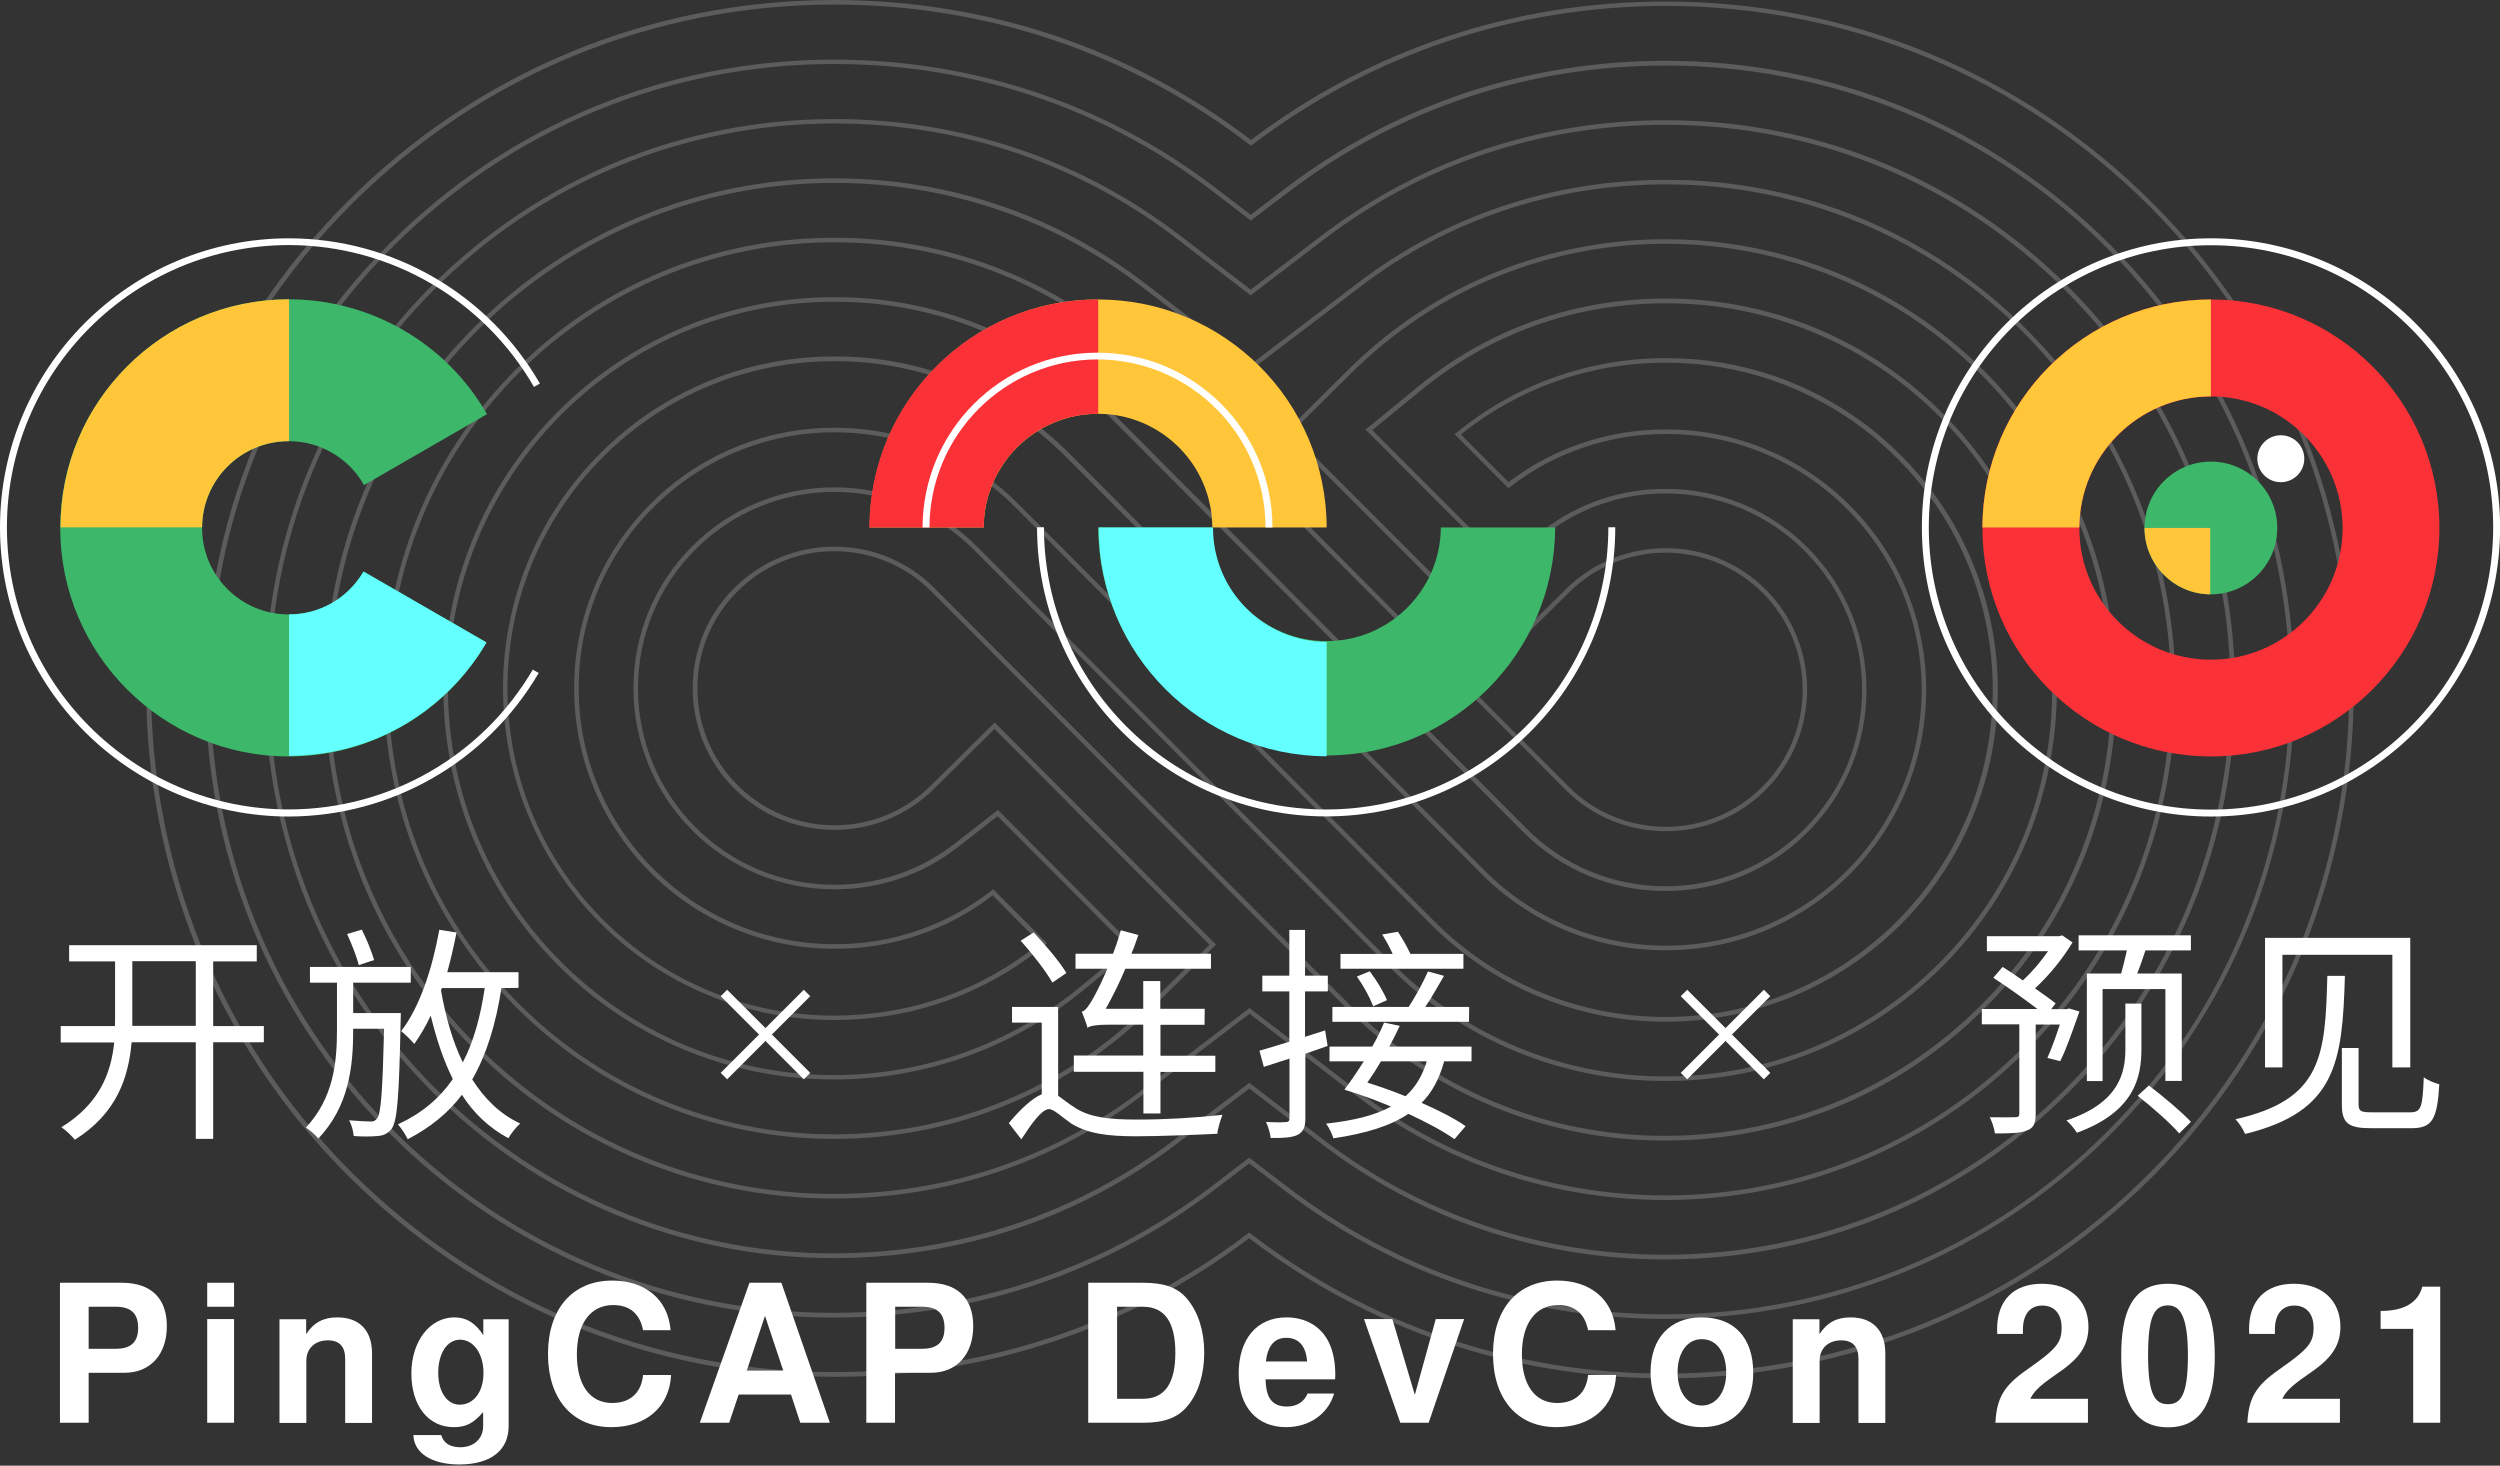 <?xml version="1.0" encoding="utf-8"?>
<!-- Generator: Adobe Illustrator 25.1.0, SVG Export Plug-In . SVG Version: 6.00 Build 0)  -->
<svg version="1.1" xmlns="http://www.w3.org/2000/svg" xmlns:xlink="http://www.w3.org/1999/xlink" x="0px" y="0px"
	 viewBox="0 0 1480.4 867.9" style="enable-background:new 0 0 1480.4 867.9;" xml:space="preserve">
<rect x="0" y="0" width="1480.4" height="867.9" fill="#333333" stroke="none"/>
<style type="text/css">
	.st0{display:none;}
	.st1{display:inline;fill:#051853;}
	.st2{enable-background:new    ;}
	.st3{fill:#FFFFFF;}
	.st4{opacity:0.2;}
	.st5{fill:#3DB76A;}
	.st6{fill:#FA3237;}
	.st7{fill:#FFC63A;}
	.st8{fill:#64FFFF;}
	.st9{clip-path:url(#SVGID_2_);}
</style>
<g id="图层_2" class="st0">
	<rect class="st1" width="1480.4" height="867.9"/>
</g>
<g id="图层_1">
	<g>
		<g class="st2">
			<path class="st3" d="M52.5,842.5H35.5v-82.9h36.6c17.3,0,26.7,9.1,26.7,25.7c0,16.8-9.8,27.6-25,27.6H52.5V842.5z M68.5,798.7
				c9.1,0,13.3-4,13.3-12.4c0-8.5-4.2-12.5-13.3-12.5H52.5v24.9H68.5z"/>
			<path class="st3" d="M138.6,773.8h-15.9v-14.2h15.9V773.8z M138.6,842.5h-15.9v-61.4h15.9V842.5z"/>
			<path class="st3" d="M181.3,781.1v8.9c4.5-6.8,10.1-9.9,18.4-9.9c13.1,0,20.6,7.7,20.6,21.3v41.2h-15.9v-37.9
				c0-7.3-3.4-11-10.2-11c-7.7,0-12.8,4.8-12.8,12.1v36.8h-15.9v-61.4H181.3z"/>
			<path class="st3" d="M301.2,781.1v63.4c0,14.4-10.7,22.7-29.2,22.7c-16.3,0-26.9-6.7-27.2-17.4h16.5c1.3,4.7,5.2,7.2,11.3,7.2
				c8,0,13.5-5.1,13.5-12.5v-8.3c-5.9,6.7-10.2,8.9-17.4,8.9c-15.1,0-25.1-12.7-25.1-31.8c0-19,10.9-33.2,25.5-33.2
				c7,0,12.3,3.2,17.1,10.5v-9.4H301.2z M259.5,813c0,11.1,5.2,18.8,12.7,18.8c8.3,0,14.1-7.6,14.1-18.8c0-11.4-5.9-19.7-13.9-19.7
				C264.7,793.4,259.5,801.4,259.5,813z"/>
			<path class="st3" d="M363.1,772.8c-13.4,0-21.5,10.9-21.5,29.2c0,18.1,7.7,28.8,20.9,28.8c10.6,0,17.3-6,18.3-16.6h16.6
				c-1,19-14.8,30.9-35.4,30.9c-23.1,0-37.5-16.7-37.5-43.3c0-26.8,14.6-43.5,38-43.5c19.3,0,33.1,10.8,34.6,29.4h-16.3
				C379.9,783.5,377.3,772.8,363.1,772.8z"/>
			<path class="st3" d="M437.4,825.8l-5.6,16.7h-17.4l29.4-82.9h18.9l28.7,82.9h-17.5l-5.5-16.7H437.4z M453,779.2l-10.8,32.4h21.6
				L453,779.2z"/>
			<path class="st3" d="M530.1,842.5H513v-82.9h36.6c17.3,0,26.7,9.1,26.7,25.7c0,16.8-9.8,27.6-25,27.6h-21.3V842.5z M546,798.7
				c9.1,0,13.3-4,13.3-12.4c0-8.5-4.2-12.5-13.3-12.5h-15.9v24.9H546z"/>
			<path class="st3" d="M644.4,759.6h32.4c12.7,0,20.6,2.8,26.2,9.6c6.6,7.8,10.1,19.1,10.1,31.8c0,12.8-3.5,24.1-10.1,31.8
				c-5.6,6.7-13.5,9.7-26.2,9.7h-32.4V759.6z M676.8,828.3c12.8,0,19.2-9,19.2-27.2c0-18.3-6.4-27.3-19.2-27.3h-15.3v54.5H676.8z"/>
			<path class="st3" d="M790.7,814.1c0,0.8,0,1.4-0.1,2.7h-41.2c0.3,8.3,2,16.1,12.7,16.1c5.8,0,10.2-2.8,12.2-7.7H790
				c-3.5,12.1-14.7,19.9-28.4,19.9c-17.4,0-28.1-12.1-28.1-31.7c0-20.6,10.8-33.3,28.4-33.3C774.2,780.1,790.7,786.9,790.7,814.1z
				 M761.7,792.2c-7,0-11,4.7-12.1,14h24.4C773.4,797.2,769.1,792.2,761.7,792.2z"/>
			<path class="st3" d="M829.2,842.5l-21.5-61.4h16.8l13.3,44.9l12.4-44.9h16.8L846,842.5H829.2z"/>
			<path class="st3" d="M922.7,772.8c-13.4,0-21.5,10.9-21.5,29.2c0,18.1,7.7,28.8,20.9,28.8c10.6,0,17.3-6,18.3-16.6H957
				c-1,19-14.8,30.9-35.4,30.9c-23.1,0-37.5-16.7-37.5-43.3c0-26.8,14.6-43.5,38-43.5c19.3,0,33.1,10.8,34.6,29.4h-16.3
				C939.5,783.5,936.9,772.8,922.7,772.8z"/>
			<path class="st3" d="M1038.2,813c0,19.7-11.7,32.1-30.4,32.1c-18.9,0-30.4-12.3-30.4-32.5c0-20.1,11.5-32.5,30.2-32.5
				C1027,780.1,1038.2,792.2,1038.2,813z M993.4,812.6c0,11.7,5.8,19.7,14.4,19.7c8.5,0,14.4-8,14.4-19.4c0-12.1-5.7-19.9-14.4-19.9
				C999.2,792.9,993.4,800.9,993.4,812.6z"/>
			<path class="st3" d="M1077.4,781.1v8.9c4.5-6.8,10.1-9.9,18.4-9.9c13.1,0,20.6,7.7,20.6,21.3v41.2h-15.9v-37.9
				c0-7.3-3.4-11-10.2-11c-7.7,0-12.8,4.8-12.8,12.1v36.8h-15.9v-61.4H1077.4z"/>
			<path class="st3" d="M1202.3,828.3h34.1v14.2h-54.8c0.8-14.9,5.1-21.9,18.6-31.4c17.9-12.5,20.6-16.1,20.6-25
				c0-8.1-4.3-13-11.4-13c-7.3,0-11.5,5.2-11.5,14.2v2.6h-15.2c-0.1-1.3-0.1-2.2-0.1-2.8c0-17.1,9.8-26.9,26.5-26.9
				c16.9,0,27.6,10,27.6,25.6C1236.7,809.9,1209.1,813.8,1202.3,828.3z"/>
			<path class="st3" d="M1256.1,802.7c0-25.5,6.3-42.5,27.7-42.5c21.7,0,27.7,17.4,27.7,43c0,22.6-5.3,42-27.7,42
				C1261.6,845.1,1256.1,826.1,1256.1,802.7z M1283.8,773c-8.2,0-11.8,6.7-11.8,29.6c0,24,4.4,28.9,11.8,28.9
				c7.2,0,11.8-4.7,11.8-28.7C1295.6,779.7,1291.1,773,1283.8,773z"/>
			<path class="st3" d="M1351.5,828.3h34.1v14.2h-54.8c0.8-14.9,5.1-21.9,18.6-31.4c17.9-12.5,20.6-16.1,20.6-25
				c0-8.1-4.3-13-11.4-13c-7.3,0-11.5,5.2-11.5,14.2v2.6h-15.2c-0.1-1.3-0.1-2.2-0.1-2.8c0-17.1,9.8-26.9,26.5-26.9
				c16.9,0,27.6,10,27.6,25.6C1385.9,809.9,1358.3,813.8,1351.5,828.3z"/>
			<path class="st3" d="M1409.7,786.9v-10.6c13.9,0,22.2-4.9,24.7-14.4h10.6v80.6H1429v-55.6H1409.7z"/>
		</g>
		<g id="组_36" transform="translate(786.607 147.601)" class="st4">
			<path id="路径_36" class="st3" d="M199.2,668.6H199c-90-0.2-175-28.9-245.9-83c-71,53.7-156,82.1-246,82.1h-0.3
				c-108.9-0.2-211.2-42.8-288.1-119.9c-158.7-159.2-158.2-417.9,1-576.6c76.9-76.6,179.1-118.8,287.8-118.8h0.8
				c90,0.2,175,28.8,245.9,82.9c70.9-53.7,155.7-82,245.5-82c109.3,0,211.8,42.5,288.8,119.8c158.7,159.3,158.2,417.9-1,576.6
				C410.5,626.3,308.2,668.6,199.2,668.6z M-47,582.2l0.8,0.6C24.5,637,109.3,665.7,199,665.8h0.3c108.2,0,209.9-41.9,286.3-118.1
				c158.2-157.6,158.6-414.6,1-572.8c-76.5-76.7-178.4-119-286.9-119C110.2-144,25.6-115.6-45-61.9l-0.8,0.6l-0.8-0.6
				c-70.6-54.1-155.3-82.8-245.1-83h-0.7c-108,0-209.5,41.9-285.8,118c-158.2,157.6-158.6,414.6-1,572.7
				c76.4,76.6,178,118.9,286.2,119.1h0.3c89.7,0,174.5-28.4,245.2-82.2L-47,582.2z"/>
			<path id="路径_37" class="st3" d="M199.4,633.4H199c-82.5-0.2-160.5-26.6-225.4-76.4l-20.5-15.7l-20.6,15.7
				c-64.9,49.4-142.8,75.5-225.3,75.6h-0.4c-98.8,0.1-193.6-39.4-263.2-109.6c-145-145.5-144.6-381.8,0.9-526.8
				c70.2-70,163.6-108.5,262.9-108.5h0.6c82.6,0.2,160.6,26.5,225.5,76.2l20.5,15.7l20.6-15.7c64.9-49.4,142.7-75.5,225-75.5
				c99.8,0,193.5,38.9,263.9,109.5c145,145.5,144.6,381.8-0.9,526.8C392.4,594.7,298.9,633.3,199.4,633.4z M-46.9,537.9l22.2,17
				c64.5,49.4,141.8,75.6,223.8,75.8h0.4c98.8,0,191.6-38.3,261.3-107.8c144.4-143.9,144.8-378.5,0.9-523
				c-69.8-70.1-162.9-108.7-262-108.7c-81.7,0-159,25.9-223.3,74.9L-45.9-17l-22.2-17c-64.4-49.4-141.8-75.5-223.8-75.7h-0.6
				c-98.6,0-191.3,38.3-261,107.7c-144.4,143.9-144.8,378.5-0.9,523c69.1,69.7,163.2,108.9,261.3,108.8h0.4
				c81.9,0,159.3-26,223.7-75L-46.9,537.9z"/>
			<path id="路径_38" class="st3" d="M199.5,598.2h-0.2c-74.8-0.1-145.5-24-204.2-69.1L-46.8,497l-42,32
				c-58.7,44.7-129.2,68.3-203.9,68.4h-0.2c-89.6,0.1-175.4-35.6-238.5-99.2c-131.3-131.8-130.9-345.7,0.8-477
				c63.6-63.4,148.1-98.3,238.1-98.3h0.5c74.9,0.1,145.5,24,204.2,69L-46,23.9L-4-8.1c58.7-44.7,129.1-68.3,203.7-68.3
				c90.4,0,175.3,35.2,239,99.1c131.3,131.8,130.9,345.8-0.8,477C374.2,563.1,289.6,598.1,199.5,598.2z M-46.8,493.6l43.5,33.4
				C55,571.6,125,595.3,199.3,595.4h0.2c89.3-0.1,173.3-34.7,236.4-97.6c130.7-130.2,131.1-342.5,0.8-473.2
				c-63.2-63.4-147.4-98.3-237.1-98.3c-74,0-143.8,23.4-202,67.7L-46,27.3L-89.5-6.1C-147.7-50.7-217.7-74.4-292-74.5h-0.5
				c-89.2,0-173.1,34.6-236.2,97.5c-130.7,130.2-131.1,342.5-0.8,473.2c62.6,63.1,147.8,98.5,236.6,98.4h0.2
				c74.1-0.1,144-23.5,202.2-67.8L-46.8,493.6z"/>
			<path id="路径_39" class="st3" d="M199.7,563h-0.3c-67.1-0.1-130.3-21.5-182.9-61.8l-63.2-48.5l-63.4,48.2
				c-52.5,39.9-115.5,61.1-182.4,61.2h-0.3c-80.2,0.1-157.1-31.9-213.6-88.9c-117.6-118-117.2-309.7,0.8-427.2
				c56.5-56.6,133.3-88.2,213.2-88h0.3c67.1,0.1,130.4,21.5,182.9,61.7L-46,68.2l63.4-48.2c52.5-40,115.6-61.1,182.3-61.1
				c80.4-0.3,157.5,31.7,214,88.8c117.6,118,117.2,309.7-0.8,427.2C356.1,531.5,280.3,562.8,199.7,563z M-46.7,449.3L18.1,499
				c52.1,40,114.8,61.1,181.2,61.3h0.3c79.9-0.1,155-31.1,211.3-87.3C528,356.4,528.3,166.5,411.8,49.5
				C355.7-7,279.3-38.7,199.7-38.4C133.5-38.4,71-17.5,19,22.1l-65,49.5l-64.8-49.7c-52.1-39.9-114.7-61-181.3-61.2h-0.3
				c-79.2-0.2-155.3,31.1-211.3,87.2c-116.9,116.5-117.3,306.5-0.7,423.4c56,56.5,132.2,88.2,211.7,88.1h0.3
				c66.3-0.1,128.8-21.1,180.8-60.6L-46.7,449.3z"/>
			<path id="路径_40" class="st3" d="M199.2,527.8c-70.8,0.1-138.7-28.2-188.6-78.5l-55.8-56L-235,202.7
				c-15.2-15.3-35.9-23.9-57.5-23.9c-21.5-0.1-42.1,8.5-57.3,23.7c-15.3,15.2-23.9,35.8-23.8,57.3c-0.1,21.5,8.4,42.2,23.6,57.4
				c15.2,15.3,35.9,23.9,57.5,23.9c21.5,0.1,42.1-8.5,57.3-23.7l37.6-37.2l131.1,131.6l-37.7,37.3c-50.3,50.1-117.3,77.7-188.7,77.7
				c-70.8,0.1-138.7-28.2-188.6-78.5c-103.9-104.2-103.6-273.6,0.7-377.4C-431,21-363.1-7-292.5-6.8h0.5
				c70.8-0.1,138.7,28.1,188.6,78.4l245.7,246.6c15.2,15.3,35.9,23.8,57.4,23.8c21.5,0.1,42.1-8.5,57.3-23.7
				c31.7-31.7,31.8-83,0.2-114.8c-31.7-31.7-83-31.8-114.8-0.2l-37.1,36.7L-25.9,108.7l37.3-37C115.6-32.1,284.9-31.8,388.8,72.5
				c103.9,104.3,103.6,273.6-0.7,377.5C337.7,500.1,270.7,527.8,199.2,527.8z M-292.5,176.1c22.3,0,43.7,8.8,59.4,24.7l189.8,190.5
				l55.8,56c49.3,49.8,116.6,77.8,186.7,77.7c70.7,0,137.1-27.4,186.9-77c103.2-102.8,103.5-270.4,0.7-373.6
				C284-28.8,116.5-29.2,13.3,73.6l0,0l-35.4,35l127.5,127.6l35.1-34.8c32.8-32.6,85.9-32.5,118.6,0.2
				c32.6,32.8,32.5,85.9-0.2,118.6c-15.7,15.7-37,24.5-59.2,24.4c-22.3,0-43.7-8.8-59.4-24.7l-0.1-0.1L-105.3,73.5
				C-154.7,23.7-221.9-4.2-292-4.1h-0.5c-69.9-0.2-137,27.5-186.5,76.9c-103.2,102.8-103.5,270.4-0.7,373.6
				c49.4,49.8,116.6,77.8,186.7,77.7c70.7,0,137-27.3,186.8-76.9l35.8-35.4l-127.3-127.7l-35.7,35.3c-15.7,15.7-37,24.5-59.2,24.4
				c-22.3,0-43.7-8.8-59.4-24.7c-15.7-15.7-24.5-37.1-24.4-59.3c0-22.2,8.8-43.6,24.6-59.2C-336,184.9-314.7,176.1-292.5,176.1z"/>
			<path id="路径_41" class="st3" d="M199.4,492.5L199.4,492.5c-61.6,0.1-120.5-24.5-163.8-68.1l-55.8-56l-189.8-190.5
				c-21.8-21.9-51.4-34.3-82.4-34.2c-30.8-0.1-60.4,12.1-82.2,33.9c-21.9,21.7-34.2,51.3-34.2,82.2c-0.1,30.9,12.1,60.5,33.9,82.3
				c21.8,22,51.4,34.3,82.4,34.2c25.8,0.1,51-8.5,71.3-24.4l25.5-19.9l81.2,81.5l-31,25.6c-41.6,34-93.7,52.6-147.4,52.5
				c-61.5,0.1-120.4-24.5-163.7-68.1C-546.8,333-546.5,186-456,95.9c43.3-43.4,102.2-67.7,163.5-67.5h0.5
				c61.5-0.1,120.4,24.4,163.7,68L117.3,343c21.8,22,51.4,34.3,82.4,34.2c30.8,0.1,60.4-12.1,82.2-33.9
				c45.4-45.4,45.6-119,0.3-164.5c-21.8-22-51.5-34.3-82.4-34.2c-25.7-0.1-50.6,8.3-70.9,24l-25.5,19.7l-0.8-0.8L22,106.8l31.3-25.6
				c41.6-34,92.2-52,146.4-52c61.6-0.2,120.8,24.3,164.2,68.1c90.2,90.5,89.9,237.5-0.6,327.7C319.8,468.4,260.8,492.7,199.4,492.5z
				 M199.3,489.8L199.3,489.8c60.8,0.2,119.1-23.8,162.1-66.8c89.4-89.1,89.7-234.4,0.6-323.8C319,56,260.6,31.8,199.7,32
				C146.2,32,96.2,49.7,55,83.4l-29,23.7l77.5,77.6l23.6-18.2c20.8-16.1,46.3-24.7,72.6-24.6c31.7-0.1,62,12.5,84.3,35
				c46.3,46.6,46.2,121.9-0.3,168.4c-22.3,22.3-52.5,34.8-84.1,34.7c-31.6,0.1-62-12.6-84.3-35L-130.3,98.4
				C-173,55.2-231.3,31-292,31.1h-0.5c-60.6-0.2-118.8,23.8-161.6,66.7c-89.4,89.1-89.7,234.4-0.6,323.8
				c42.8,43.2,101,67.4,161.7,67.4c53.1,0.1,104.6-18.3,145.7-51.9l28.8-23.7l-77.4-77.7l-23.6,18.4c-20.8,16.3-46.5,25-73,24.9
				c-31.6,0.1-62-12.6-84.3-35c-22.3-22.3-34.8-52.7-34.7-84.2c0-31.6,12.5-61.9,35-84.1c22.3-22.3,52.6-34.8,84.1-34.7
				c31.6,0,62,12.6,84.3,35l189.8,190.5l55.8,56C80.3,465.6,138.5,489.9,199.3,489.8z"/>
			<path id="路径_42" class="st3" d="M199.4,457.4L199.4,457.4c-52.1,0-102.1-20.8-138.8-57.8l-55.8-56L-185.1,153
				c-28.4-28.6-67-44.6-107.2-44.6c-40.2-0.1-78.7,15.8-107.1,44.2c-28.6,28.3-44.6,66.9-44.5,107.1c-0.2,40.2,15.7,78.8,44.2,107.2
				c28.4,28.6,67,44.6,107.3,44.6c33.7,0.2,66.4-11,93-31.8l0.9-0.7l31.9,32l-1.1,0.9c-35.4,29.1-78.6,44.5-125.1,44.5
				c-52.1,0-102.1-20.8-138.7-57.8c-76.5-76.8-76.3-201.4,0.5-277.9c36.8-36.8,86.7-57.4,138.7-57.2h0.5
				c52.1-0.1,102,20.7,138.7,57.7L92.4,367.8c28.4,28.6,67,44.6,107.3,44.6c40.1,0.1,78.7-15.8,107.1-44.2
				c59.2-59,59.4-155.1,0.4-214.3c-28.4-28.6-67-44.7-107.3-44.5c-33.4-0.1-66,10.9-92.4,31.4l-0.9,0.7l-31.9-32l1.2-0.9
				c35-28.7,78.9-44.3,124.1-44.1c52.3-0.2,102.4,20.6,139.2,57.7c76.5,76.8,76.3,201.4-0.5,277.9
				C301.5,436.9,251.5,457.5,199.4,457.4z M-292.4,105.7c41-0.1,80.3,16.3,109.1,45.4L6.6,341.6l55.8,56c36.2,36.5,85.5,57,136.9,57
				c51.4,0.2,100.8-20.2,137.2-56.5c75.7-75.4,75.9-198.4,0.5-274.1C300.7,87.5,251.2,67,199.7,67.2c-44.1-0.2-86.9,14.8-121.2,42.5
				l28.2,28.2c26.8-20.4,59.5-31.3,93.1-31.2c41-0.1,80.4,16.2,109.3,45.3c60,60.2,59.9,158.1-0.4,218.1
				c-28.9,28.9-68.1,45.1-109,45c-41,0.1-80.3-16.3-109.2-45.4l-245.6-246.5c-36.2-36.5-85.4-57-136.8-56.9h-0.5
				c-51.3-0.2-100.5,20.1-136.8,56.4c-75.7,75.4-75.9,198.4-0.5,274.1c36.2,36.5,85.4,57,136.8,57c45.3,0,87.5-14.8,122.2-43
				l-28.1-28.2c-26.9,20.7-59.8,31.8-93.7,31.6c-41,0.1-80.3-16.3-109.2-45.4c-28.9-28.9-45.1-68.2-44.9-109.1
				c-0.1-40.9,16.3-80.2,45.3-109C-372.5,121.8-333.2,105.6-292.4,105.7z"/>
		</g>
		<g id="组_38" transform="translate(1838.058 288.719)">
			<g id="组_37" transform="translate(35.848 36.219)">
				<circle id="椭圆_10" class="st5" cx="-564.7" cy="-12.3" r="39.3"/>
				<path id="路径_43" class="st6" d="M-564.7-147.6C-639.4-147.6-700-87-700-12.3c0,74.7,60.6,135.3,135.3,135.3
					c74.7,0,135.3-60.6,135.3-135.3C-429.4-87-489.9-147.6-564.7-147.6z M-564.7,65.7c-43,0-77.9-34.9-77.9-77.9c0,0,0,0,0,0
					c0-43,34.9-77.9,77.9-78c0,0,0,0,0,0c43,0,77.9,34.9,78,77.9c0,0,0,0,0,0C-486.7,30.8-521.6,65.7-564.7,65.7
					C-564.7,65.7-564.7,65.7-564.7,65.7z"/>
				<circle id="椭圆_11" class="st3" cx="-523.3" cy="-53.3" r="13.9"/>
				<path id="路径_44" class="st7" d="M-565-12.3H-604v0c0,21.6,17.4,39.1,38.9,39.3V-12.3z"/>
				<path id="路径_45" class="st7" d="M-700-12.6h57.4c0.2-42.9,35-77.6,77.9-77.6h0v-57.4h0C-639.3-147.6-699.8-87.2-700-12.6z"
					/>
			</g>
			<path id="路径_46" class="st3" d="M-528.8,194.8C-623.2,194.8-700,118-700,23.6s76.8-171.2,171.2-171.2s171.2,76.8,171.2,171.2
				S-434.4,194.8-528.8,194.8z M-528.8-143.5c-92.2,0-167.1,75-167.1,167.1s75,167.1,167.1,167.1s167.1-75,167.1-167.1
				S-436.7-143.5-528.8-143.5L-528.8-143.5z"/>
		</g>
		<g id="组_41" transform="translate(1214.8 324.938)">
			<g id="组_40">
				<g id="组_39">
					<path id="路径_47" class="st7" d="M-632.3-12.6c0.2-37.2,30.4-67.3,67.7-67.3c37.2,0,67.5,30.1,67.7,67.3h67.7
						c-0.2-74.6-60.7-135-135.3-135c-74.6,0-135.1,60.4-135.3,135H-632.3z"/>
				</g>
				<path id="路径_48" class="st5" d="M-497-12.6c0.2,37.2,30.4,67.3,67.7,67.3c37.2,0,67.5-30.1,67.7-67.3h67.7
					c-0.2,74.6-60.7,135-135.3,135c-74.6,0-135.1-60.4-135.3-135H-497z"/>
				<path id="路径_49" class="st6" d="M-564.7-79.9c0.1,0,0.1,0,0.2,0v-67.7h-0.2c-74.6,0-135.1,60.4-135.3,135h67.7
					C-632.1-49.9-601.9-79.9-564.7-79.9z"/>
				<path id="路径_50" class="st8" d="M-496.5-12.4c0-0.1,0-0.1,0-0.2h-67.7c0,0.1,0,0.1,0,0.2c0,74.6,60.4,135.1,135,135.3V55.2
					C-466.4,55-496.5,24.8-496.5-12.4z"/>
			</g>
			<path id="路径_51" class="st3" d="M-461.3-12.6h-4.1c-0.1-54.9-44.6-99.4-99.5-99.5c-54.9,0.1-99.4,44.6-99.5,99.5h-4.1
				c0.1-57.1,46.4-103.5,103.5-103.5C-507.7-116.1-461.4-69.8-461.3-12.6z"/>
			<path id="路径_52" class="st3" d="M-429.5,158.5c-94.4,0-171.2-76.8-171.2-171.2h4.1c0,92.2,75,167.1,167.1,167.1
				s167.1-75,167.1-167.1h4.1C-258.3,81.7-335.1,158.5-429.5,158.5z"/>
		</g>
		<g id="组_46" transform="translate(700 288.719)">
			<g id="组_45" transform="translate(35.661 36.219)">
				<path id="路径_53" class="st5" d="M-520.4,13.5c-9.2,15.8-26,25.5-44.3,25.4c-28.3,0-51.3-22.9-51.3-51.3
					c0-28.3,22.9-51.3,51.3-51.3c18.5,0,35.5,9.9,44.6,26l72.8-42c-24.1-42.1-68.9-68-117.4-68C-639.4-147.6-700-87-700-12.3
					c0,74.7,60.6,135.3,135.3,135.3c48.3,0,92.9-25.7,117.1-67.5L-520.4,13.5z"/>
				<g id="组_44">
					<g>
						<defs>
							<path id="SVGID_1_" d="M-520.4,13.5c-9.2,15.8-26,25.5-44.3,25.4c-28.3,0-51.3-22.9-51.3-51.3c0-28.3,22.9-51.3,51.3-51.3
								c18.5,0,35.5,9.9,44.6,26l72.8-42c-24.1-42.1-68.9-68-117.4-68C-639.4-147.6-700-87-700-12.3c0,74.7,60.6,135.3,135.3,135.3
								c48.3,0,92.9-25.7,117.1-67.5L-520.4,13.5z"/>
						</defs>
						<clipPath id="SVGID_2_">
							<use xlink:href="#SVGID_1_"  style="overflow:visible;"/>
						</clipPath>
						<g id="组_43" class="st9">
							<g id="组_42" transform="translate(0.199 -0.359)">
								<path id="路径_54" class="st7" d="M-700-12.3h135.3v-135.3C-639.4-147.6-700-87-700-12.3C-700-12.3-700-12.3-700-12.3z"/>
								<path id="路径_55" class="st8" d="M-429.4-12.3h-135.3V123C-489.9,123-429.4,62.5-429.4-12.3
									C-429.4-12.3-429.4-12.3-429.4-12.3z"/>
							</g>
						</g>
					</g>
				</g>
			</g>
			<path id="路径_57" class="st3" d="M-528.8,194.8C-623.2,194.8-700,118-700,23.6s76.8-171.2,171.2-171.2
				c61.3,0.1,117.9,32.9,148.5,86l-3.5,2c-29.9-51.9-85.2-83.9-145-84c-92.2,0-167.1,75-167.1,167.1s75,167.1,167.1,167.1
				c59.4-0.1,114.3-31.6,144.3-82.8l3.5,2C-411.8,162.4-468,194.6-528.8,194.8z"/>
		</g>
		<g id="组_53" transform="translate(735.941 698.092)">
			<g id="组_48">
				<path id="路径_58" class="st3" d="M-579.7-80.9h-30v57.2H-620v-57.2h-38c-1.9,21.1-8.8,42.1-33.6,57.7c-2.4-2.8-5-5.3-8-7.4
					c22.5-13.8,29.4-31.9,31.3-50.2H-700v-9.7h32.1c0.1-2,0.1-3.8,0.1-5.8v-32.5H-695v-9.6h111.1v9.6h-25.8v38.3h30L-579.7-80.9z
					 M-620-90.6v-38.3h-37.6v38.3H-620z"/>
				<path id="路径_59" class="st3" d="M-498.6-98.2c0,0,0,3.2-0.1,4.6c-0.9,44.3-1.9,59.1-5.3,63.9c-2.2,2.8-4.5,3.9-8,4.3
					c-4.8,0.4-9.7,0.4-14.5,0c-0.3-3.3-1.2-6.4-2.7-9.3c5.5,0.5,10.6,0.7,12.7,0.7c1.6,0.2,3.1-0.6,3.9-1.9c2.3-3,3.2-16,4.1-53
					h-18.3v0.9c0,22.2-2.7,45.1-20.6,64.1c-2.2-2.5-4.7-4.7-7.4-6.5c16.4-17.5,18.4-38.7,18.4-57.8v-28h-16v-9.3h59.7v9.3h-34.1v18
					L-498.6-98.2z M-523.5-126.6c-1.2-5-4.3-12.7-6.9-18.4l8.7-2.6c2.9,5.8,5.4,11.8,7.3,18L-523.5-126.6z M-439-113
					c-3.4,21.8-8.9,39.5-17.3,54.1c7.3,11.5,16.5,20.6,28.4,26.1c-2.7,2.5-5.1,5.5-7,8.7c-11.3-6-20.7-14.9-27.5-25.7
					c-8.1,10.7-18.7,19.4-32.1,26.3c-1.6-3.2-3.5-6.1-5.8-8.8c14.1-6.5,24.6-15.4,32.5-26.8c-5.5-11-9.7-23.7-13.1-37.6
					c-2.7,5.9-6,11.5-9.7,16.8c-2.4-2.7-5-5.3-7.8-7.6c11-14.2,18.4-36.8,22.6-60l10.2,1.6c-1.6,8-3.4,16-5.5,23.5h42.2v9.3
					L-439-113z M-474.3-113c-0.2,0.4-0.4,0.9-0.5,1.4c2.8,15.8,6.9,30.3,12.9,42.6c6.4-12.2,10.4-26.7,13-44H-474.3z"/>
			</g>
			<g id="组_49" transform="translate(561.44 0.271)">
				<path id="路径_60" class="st3" d="M-670.8-49.5c2.7,1.8,5.5,4.3,10.3,7.3c8.9,5.7,20.7,6.8,36.5,6.8c16.9,0,33.7-1,50.5-2.8
					c-1.1,2.8-2.8,8.1-3,11.2c-9.6,0.5-34.4,1.5-47.8,1.5c-17.7,0-29-1.6-38.8-7.6c-5.5-3.8-10.2-8.5-13.1-8.5
					c-4.2,0-10.3,8.5-16.4,17.9l-7.4-9.6c6.9-8.3,13.7-14.6,19.5-17.1v-42.4h-17.6v-9.3h27.3V-49.5z M-674.2-116.5
					c-3.7-6.6-11.9-17.2-18.8-24.8l7.7-4.9c6.9,7.3,15.4,17.3,19.4,24L-674.2-116.5z M-620.4-63.7h-41.1v-9.6h41.1v-18.3h-20.8
					c-6.5,0-11.1,0.7-12.2,1.9c-0.5-2.2-2.3-6.9-3.4-9.6c2.4-0.5,4.6-4.1,7.3-8.9c2.9-5.4,5.5-10.9,7.8-16.5h-18.8v-8.9h22.2
					c1.8-4.6,3.3-9.2,4.6-13.9l10.4,2.8c-1.2,3.7-2.6,7.4-4.1,11.1h47.1v8.9H-631c-3.4,8.1-7.3,16-11.6,23.7h22.2v-16.4h10.1v16.4
					h26.3l-0.1,9.5h-26.1v18.3h32.5v9.6h-32.5v24.6h-10.1V-63.7z"/>
				<path id="路径_61" class="st3" d="M-524.4-74.4v38.3c0,5.4-1.4,8.1-4.5,9.7s-8.1,2-16,1.9c-0.5-3.3-1.4-6.5-2.8-9.5
					c5.4,0.3,10.3,0.3,11.6,0.1c1.6,0,2.3-0.5,2.3-2.3v-35.3l-15.2,4.9l-2.6-9.6c4.9-1.4,11.1-3.2,17.7-5.3v-29.8h-16v-9.3h16v-27.1
					h9.3v27.1h13.5v9.3h-13.5v26.9l11.9-3.8l1.5,9.2L-524.4-74.4z M-442.2-69.9c-2.8,10.1-7,18.3-13.4,24.6
					c10.2,4.5,19.5,9.2,26.1,13.8l-6.6,7.7c-6.6-4.7-16.5-10-27.3-15c-10.7,7.2-25,11.6-44.4,14.5c-1-3.1-2.4-6-4.3-8.7
					c16.6-1.8,29.1-5,38.4-10.1c-9-3.8-18.2-7.2-27.6-10c3.5-4.6,7.6-10.6,11.5-16.8h-20.3v-8.7h25.3c2.6-4.6,5-9.3,7-14.2l9.3,1.9
					c-1.8,3.9-3.9,8.1-6.2,12.3h48.7v8.7L-442.2-69.9z M-427.5-93.3h-80.9v-8.8h45.2c4.3-6.7,8.1-13.7,11.4-21l9.5,2.6
					c-3.7,6.2-7.4,13.1-11.1,18.4h26L-427.5-93.3z M-430.8-124.7h-72.8v-8.8h30.9c-1.8-4-3.9-7.8-6.2-11.5l9.3-1.6
					c2.8,4.2,5.3,8.6,7.4,13.1h31.4L-430.8-124.7z M-484.2-102.5c-2.5-6.2-5.8-12.1-9.7-17.6l7.6-3.1c4.1,5.3,8.4,12.5,10.2,17.1
					L-484.2-102.5z M-479.6-69.9c-2.5,4.3-5.2,8.5-8.1,12.6c7.3,2.3,15,5,22.6,8.1c6-5.4,10-12.2,12.6-20.7L-479.6-69.9z"/>
			</g>
			<g id="组_50" transform="translate(1137.617 3.383)">
				<path id="路径_62" class="st3" d="M-642.2-102.5c-3.7,10.4-7.7,22.2-11.4,29.4l-7.6-1.9c2.3-5,5-12.5,7.4-19.8h-14.3v52.9
					c0,5.4-1.1,8.3-4.9,9.7c-3.9,1.8-9.9,1.9-19.2,1.9c-0.6-3.3-1.6-6.6-3.1-9.6c6.9,0.1,13.1,0.1,14.9,0c2,0,2.6-0.5,2.6-2.2v-52.8
					H-700v-9.1h32.9c-7.4-5.7-17.9-13.1-26.1-18.5l5.5-6.4c3.7,2.3,7.8,5,12,8c5.6-5.2,10.5-11,14.9-17.3H-697v-8.9h42.8l1.8-0.5
					l6.1,4.2c-6.1,10-13.6,19.2-22.2,27.2c4.7,3.4,9.2,6.4,12.2,8.9l-2.6,3.4h9.1l1.5-0.4L-642.2-102.5z M-605.5-80.2
					c0,16.9-4.3,37.1-38.2,49.5c-1.7-2.7-3.8-5.2-6.2-7.3c31.7-10.6,34.9-28.7,34.9-42.4v-26.8h9.5L-605.5-80.2z M-576.2-147.6v8.9
					h-26.9c-1.6,4.7-3.2,9.6-4.9,13.7h26.4v63.6h-9.7v-54.4h-37.2v54.5h-9.3V-125h20.3c1.2-4.2,2.4-9.2,3.4-13.7h-28.6v-8.9H-576.2z
					 M-601.1-58.7c8.4,6.4,19.5,15.7,24.9,21.5l-6.9,6.9c-5.1-6-16.1-15.6-24.6-22.3L-601.1-58.7z"/>
				<path id="路径_63" class="st3" d="M-485-123.5c-1.5,51-5,80.3-59.1,93.5c-1.4-3.2-3.3-6.1-5.7-8.7
					c51.3-11.6,53.2-37.4,54.4-84.9H-485z M-446.3-146.1v76.7h-10.6v-66.7h-65.1v66.7h-10.3v-76.7L-446.3-146.1z M-476.9-80.9v33.4
					c0,4.1,1.4,4.7,8,4.7h22.5c6.5,0,7.4-2.6,8.1-20.7c2.8,1.9,5.9,3.2,9.2,4.1c-1.2,21-4.3,26-16.5,26h-24.1
					c-13,0-17.1-2.8-17.1-13.9v-33.6L-476.9-80.9z"/>
			</g>
			<g id="组_51" transform="translate(390.753 35.675)">
				
					<rect id="矩形_24" x="-676.2" y="-155.9" transform="matrix(0.707 -0.707 0.707 0.707 -111.634 -511.699)" class="st3" width="5.4" height="69.6"/>
				
					<rect id="矩形_25" x="-708.3" y="-123.8" transform="matrix(0.707 -0.707 0.707 0.707 -111.638 -511.699)" class="st3" width="69.6" height="5.4"/>
			</g>
			<g id="组_52" transform="translate(959.258 35.675)">
				
					<rect id="矩形_26" x="-676.2" y="-155.9" transform="matrix(0.707 -0.707 0.707 0.707 -111.634 -511.699)" class="st3" width="5.4" height="69.6"/>
				
					<rect id="矩形_27" x="-708.3" y="-123.8" transform="matrix(0.707 -0.707 0.707 0.707 -111.638 -511.699)" class="st3" width="69.6" height="5.4"/>
			</g>
		</g>
	</g>
</g>
</svg>
